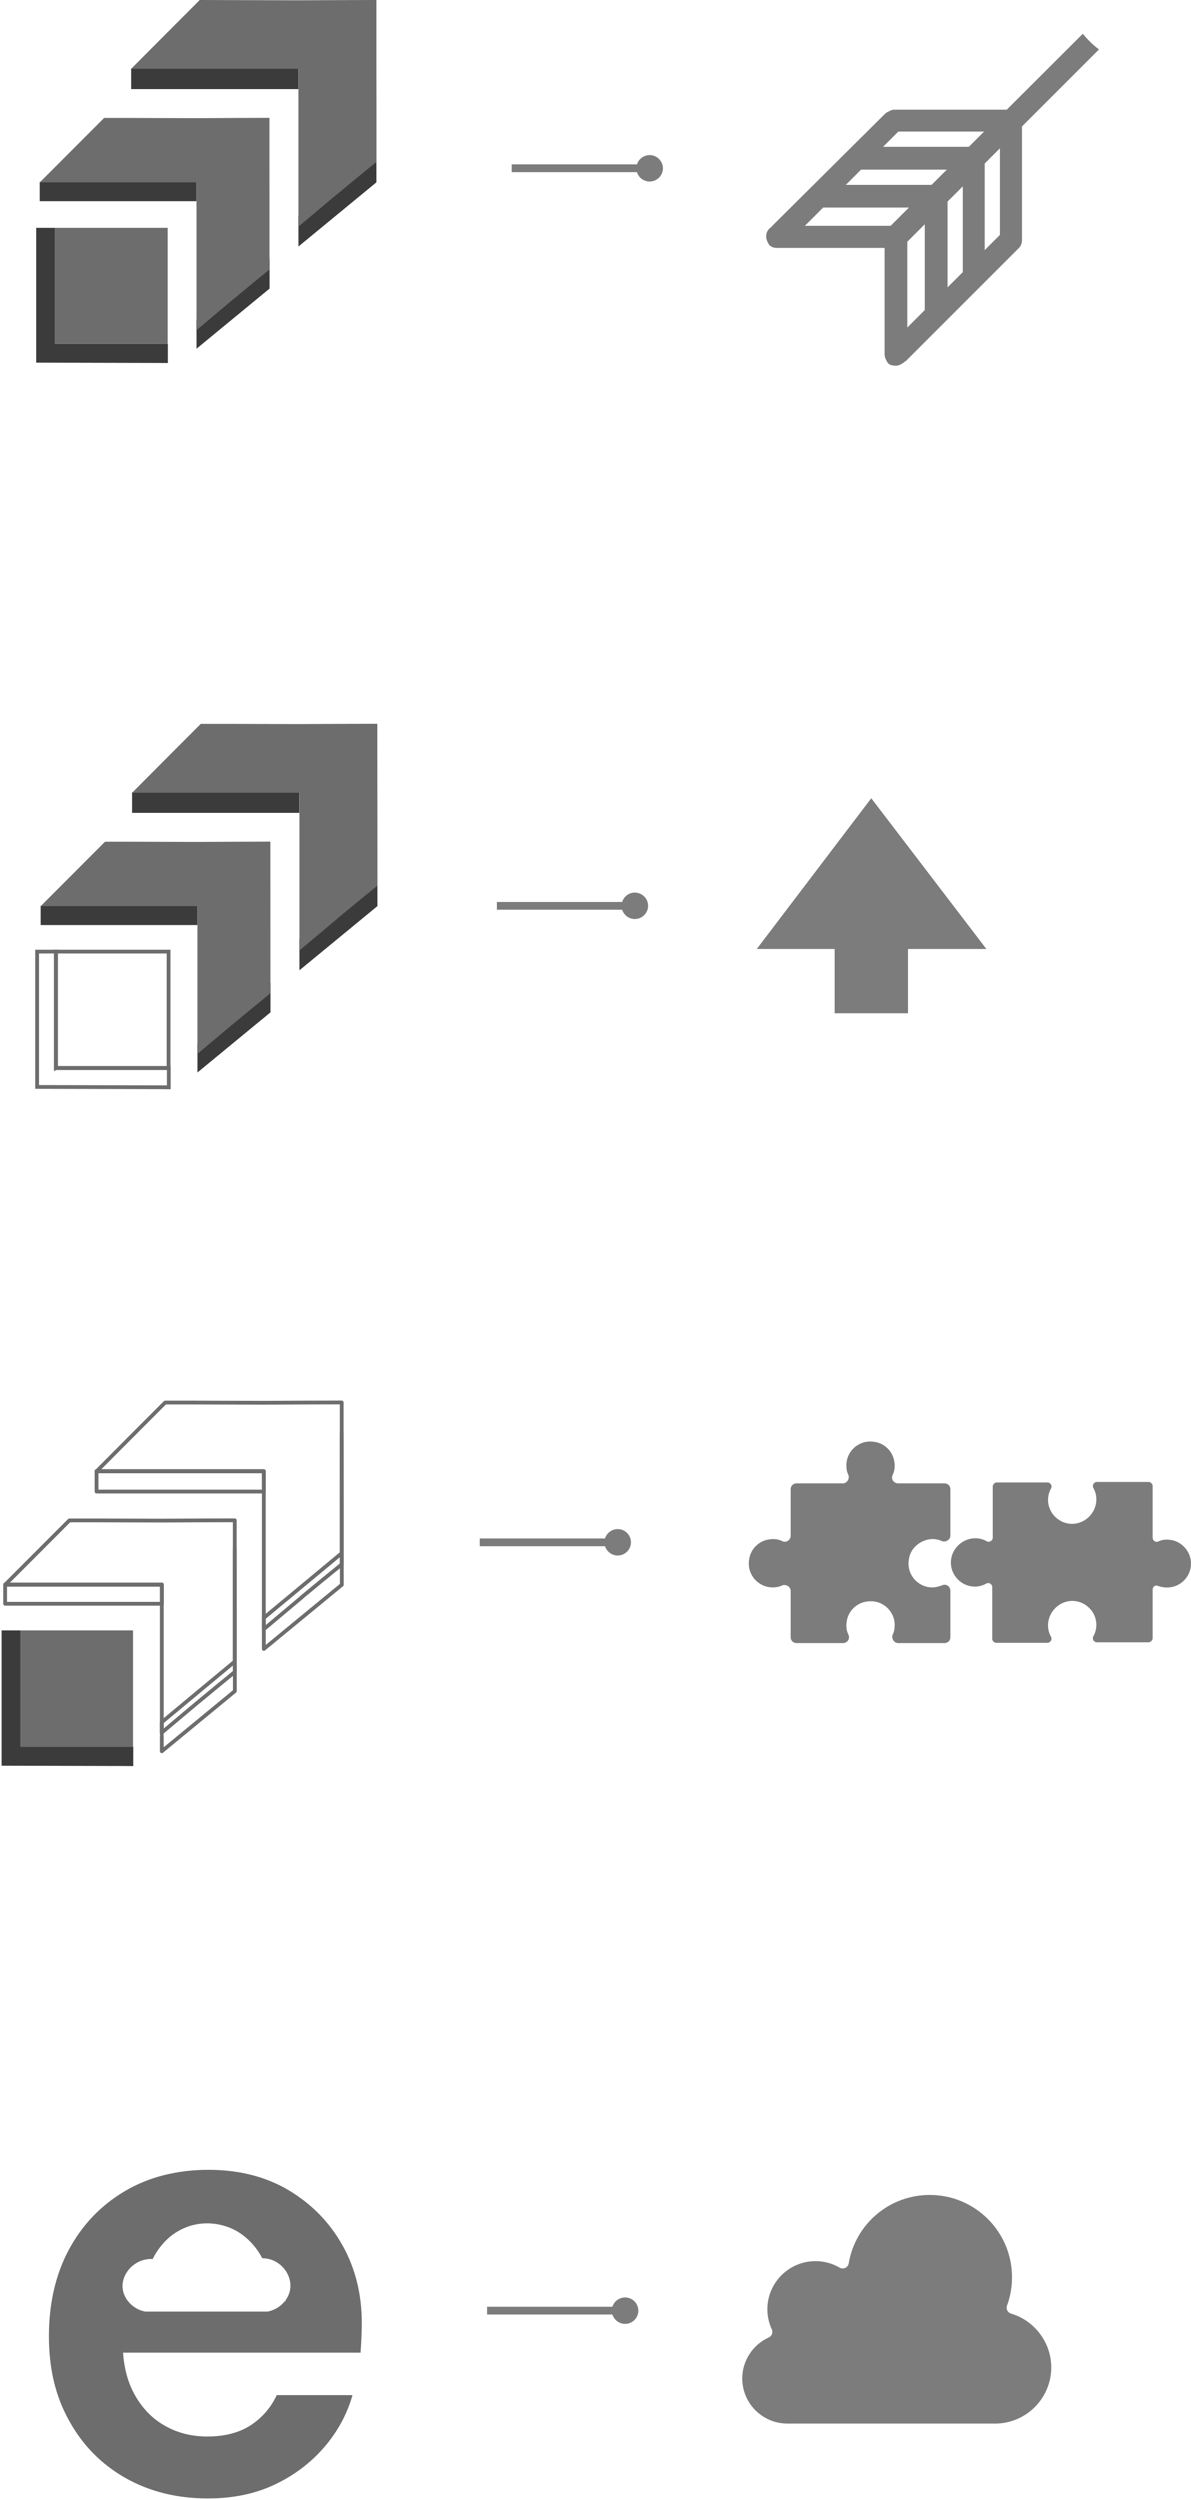 <svg xmlns="http://www.w3.org/2000/svg" width="314" height="659" viewBox="0 0 314 659" fill="none"><g clip-path="url(#clip0_4214_1875)"><path d="M266.52 609.86C266.095 609.727 265.749 609.434 265.563 609.062C265.377 608.663 265.35 608.211 265.483 607.812C266.387 605.391 266.813 602.864 266.813 600.284C266.813 588.315 257.078 578.606 245.135 578.606C234.522 578.606 225.531 586.213 223.749 596.667C223.67 597.172 223.324 597.624 222.845 597.837C222.366 598.05 221.834 598.023 221.382 597.784C219.44 596.64 217.233 596.055 214.998 596.055C208.003 596.055 202.311 601.747 202.311 608.743C202.311 610.578 202.71 612.36 203.481 614.036C203.667 614.408 203.667 614.86 203.534 615.259C203.375 615.658 203.082 615.977 202.71 616.164C198.454 618.079 195.688 622.335 195.688 626.989C195.688 633.559 201.034 638.879 207.604 638.879H262.344C270.51 638.879 277.16 632.229 277.16 624.063C277.16 617.573 272.798 611.722 266.547 609.886" fill="#7C7C7C"></path><path d="M165.466 608.078H128.414V610.126H165.466V608.078Z" fill="#7C7C7C"></path><path d="M164.802 606.641C166.158 606.641 167.276 607.758 167.276 609.115C167.276 610.471 166.158 611.588 164.802 611.588C163.445 611.588 162.328 610.471 162.328 609.115C162.328 607.758 163.445 606.641 164.802 606.641Z" fill="#7C7C7C"></path><path d="M168.292 609.115C168.292 611.03 166.723 612.599 164.808 612.599C162.893 612.599 161.297 611.03 161.297 609.115C161.297 607.2 162.866 605.63 164.808 605.63C166.75 605.63 168.292 607.2 168.292 609.115ZM163.345 609.115C163.345 609.913 164.01 610.578 164.808 610.578C165.606 610.578 166.271 609.913 166.271 609.115C166.271 608.317 165.606 607.652 164.808 607.652C164.01 607.652 163.345 608.317 163.345 609.115Z" fill="#7C7C7C"></path><path d="M75.382 607.04C75.382 607.04 75.249 607.226 75.195 607.306H75.408C75.408 607.306 75.408 607.12 75.408 607.04H75.382Z" fill="#6D6D6D"></path><path d="M90.328 591.959C86.976 585.921 82.268 581.08 76.23 577.436C70.192 573.818 63.091 571.983 54.951 571.983C46.812 571.983 39.231 573.845 32.927 577.595C26.597 581.346 21.676 586.479 18.165 593.023C14.654 599.566 12.898 607.2 12.898 615.871C12.898 624.542 14.681 631.804 18.271 638.214C21.836 644.651 26.783 649.652 33.114 653.243C39.444 656.807 46.652 658.616 54.818 658.616C61.415 658.616 67.267 657.392 72.4 654.972C77.507 652.551 81.869 649.279 85.434 645.157C88.998 641.034 91.498 636.432 92.934 631.378H72.959C71.416 634.677 69.129 637.31 66.123 639.305C63.091 641.273 59.287 642.284 54.659 642.284C50.483 642.284 46.706 641.326 43.354 639.385C40.003 637.469 37.343 634.65 35.348 630.979C33.699 627.894 32.715 624.303 32.449 620.18H95.062C95.169 618.637 95.249 617.201 95.302 615.898C95.355 614.568 95.382 613.371 95.382 612.28C95.382 604.806 93.706 598.023 90.354 591.985L90.328 591.959ZM59.633 586.905C59.952 587.011 60.218 587.118 60.377 587.171C62 587.809 63.356 588.634 64.474 589.565C67.267 591.799 68.703 594.432 69.129 595.284C70.086 595.284 70.99 595.47 71.815 595.789C74.874 596.986 76.816 600.098 76.55 603.077C76.443 604.274 75.991 605.391 75.273 606.375C75.273 606.455 75.273 606.535 75.273 606.641H75.06C73.996 607.998 72.4 609.009 70.538 609.354H38.274C37.822 609.248 37.396 609.142 36.97 608.982C35.667 608.477 34.577 607.652 33.779 606.641C33.406 606.189 33.114 605.684 32.874 605.178C32.661 604.726 32.502 604.247 32.422 603.769C32.369 603.556 32.342 603.316 32.316 603.077C32.103 600.284 33.965 597.358 36.837 596.108C37.875 595.656 39.019 595.443 40.269 595.496C40.721 594.539 42.131 591.879 44.87 589.591C45.801 588.82 46.918 588.102 48.169 587.517C48.701 587.277 49.233 587.065 49.764 586.878C54.047 585.442 57.824 586.32 59.526 586.878L59.633 586.905Z" fill="#6D6D6D"></path><path d="M244.657 405.846C245.96 405.58 247.157 405.713 248.327 406.245C249.391 406.644 250.562 405.846 250.562 404.809V392.6C250.562 391.669 249.897 391.03 248.992 391.03H236.783C235.613 391.03 234.815 389.833 235.347 388.796C235.879 387.759 236.012 386.429 235.746 385.125C235.347 382.625 233.246 380.524 230.746 380.125C226.676 379.327 223.138 382.359 223.138 386.296C223.138 387.227 223.271 387.998 223.67 388.796C224.069 389.833 223.271 391.03 222.234 391.03H210.025C209.094 391.03 208.456 391.695 208.456 392.6V404.809C208.456 405.979 207.285 406.777 206.221 406.245C205.157 405.713 203.854 405.58 202.551 405.846C200.05 406.245 197.949 408.346 197.55 410.847C196.752 414.916 199.784 418.454 203.721 418.454C204.652 418.454 205.423 418.321 206.221 417.922C207.259 417.523 208.456 418.321 208.456 419.358V431.567C208.456 432.498 209.121 433.136 210.025 433.136H222.234C223.404 433.136 224.202 431.966 223.67 430.902C223.138 429.838 223.005 428.535 223.271 427.231C223.67 424.731 225.772 422.63 228.272 422.231C232.341 421.433 235.879 424.465 235.879 428.402C235.879 429.333 235.746 430.104 235.347 430.902C234.948 431.939 235.746 433.136 236.783 433.136H248.992C249.923 433.136 250.562 432.471 250.562 431.567V419.358C250.562 418.161 249.391 417.39 248.327 417.922C247.529 418.188 246.758 418.454 245.827 418.454C241.89 418.454 238.858 414.916 239.656 410.847C240.055 408.346 242.156 406.378 244.657 405.846Z" fill="#7C7C7C"></path><path d="M307.826 405.846C306.895 405.846 306.124 405.979 305.326 406.378C304.661 406.644 303.89 406.112 303.89 405.341V391.696C303.89 391.164 303.358 390.658 302.826 390.658H289.181C288.383 390.658 287.877 391.589 288.25 392.228C288.782 393.159 289.048 394.196 289.048 395.26C289.048 398.665 286.281 401.564 282.877 401.697C279.339 401.83 276.307 398.93 276.307 395.393C276.307 394.355 276.573 393.291 277.105 392.361C277.504 391.696 276.972 390.791 276.174 390.791H262.768C262.236 390.791 261.73 391.323 261.73 391.829V405.367C261.73 406.165 260.799 406.671 260.161 406.298C259.23 405.766 258.193 405.5 257.129 405.5C253.724 405.5 250.825 408.267 250.692 411.671C250.559 415.209 253.458 418.241 256.996 418.241C258.06 418.241 259.097 417.975 260.028 417.443C260.693 417.044 261.597 417.576 261.597 418.374V432.02C261.597 432.551 262.129 433.057 262.635 433.057H276.174C276.972 433.057 277.477 432.126 277.105 431.488C276.573 430.557 276.307 429.519 276.307 428.455C276.307 425.051 279.073 422.151 282.478 422.018C286.015 421.885 289.048 424.785 289.048 428.322C289.048 429.36 288.782 430.424 288.25 431.355C287.851 432.02 288.383 432.924 289.181 432.924H302.826C303.358 432.924 303.89 432.392 303.89 431.886V419.013C303.89 418.215 304.688 417.709 305.326 418.082C306.124 418.348 306.895 418.481 307.693 418.481C311.231 418.481 314.13 415.581 313.997 411.911C313.864 408.639 311.098 405.873 307.826 405.873" fill="#7C7C7C"></path><path d="M163.529 405.554H126.477V407.602H163.529V405.554Z" fill="#7C7C7C"></path><path d="M162.833 404.091C164.19 404.091 165.307 405.208 165.307 406.565C165.307 407.921 164.19 409.038 162.833 409.038C161.477 409.038 160.359 407.921 160.359 406.565C160.359 405.208 161.477 404.091 162.833 404.091Z" fill="#7C7C7C"></path><path d="M166.347 406.564C166.347 408.479 164.778 410.049 162.863 410.049C160.947 410.049 159.352 408.479 159.352 406.564C159.352 404.649 160.921 403.08 162.863 403.08C164.804 403.08 166.347 404.649 166.347 406.564ZM161.373 406.564C161.373 407.362 162.038 408.027 162.836 408.027C163.634 408.027 164.299 407.362 164.299 406.564C164.299 405.766 163.634 405.101 162.836 405.101C162.038 405.101 161.373 405.766 161.373 406.564Z" fill="#7C7C7C"></path><path d="M5.396 460.48C5.396 450.24 5.396 440.026 5.396 429.785C3.747 429.785 2.071 429.785 0.422 429.785C0.422 441.675 0.422 453.565 0.422 465.454C10.343 465.481 20.291 465.507 30.213 465.534C31.862 465.534 33.484 465.534 35.133 465.561C35.133 463.858 35.133 462.156 35.133 460.454C25.239 460.454 15.344 460.454 5.449 460.454L5.396 460.48Z" fill="#3B3B3B"></path><path d="M35.078 460.48V429.785C25.183 429.785 15.262 429.785 5.367 429.785C5.367 440.026 5.367 450.24 5.367 460.48C15.262 460.48 25.157 460.48 35.052 460.48H35.078Z" fill="#6D6D6D"></path><path d="M69.554 390.579V393.185C54.845 393.185 40.162 393.185 25.453 393.185C25.453 391.377 25.453 389.568 25.453 387.786H69.554C69.554 388.823 69.554 389.754 69.554 390.579Z" stroke="#6D6D6D" stroke-linecap="round" stroke-linejoin="round"></path><path d="M90.089 409.437C83.253 415.129 76.391 420.795 69.555 426.487V430.503C69.555 431.168 69.555 433.988 69.555 434.679C76.417 429.041 83.253 423.402 90.116 417.763C90.116 404.437 90.116 391.137 90.089 377.811C90.089 389.701 90.089 397.547 90.089 409.437Z" stroke="#6D6D6D" stroke-linecap="round" stroke-linejoin="round"></path><path d="M79.688 420.928C83.173 418.028 86.631 415.182 90.088 412.389C90.088 400.5 90.088 388.61 90.088 376.694V369.698C83.252 369.698 76.443 369.751 69.607 369.778L51.547 369.725H43.54C37.582 375.683 31.651 381.641 25.719 387.599L25.559 387.759L25.453 387.865C38.886 387.865 52.345 387.865 65.777 387.865C67.027 387.865 68.304 387.865 69.554 387.865C69.554 388.583 69.554 389.302 69.554 390.02C69.554 390.685 69.554 391.376 69.554 392.041C69.554 404.516 69.554 416.964 69.554 429.413V429.466C72.906 426.646 76.284 423.8 79.688 420.954V420.928Z" stroke="#6D6D6D" stroke-linecap="round" stroke-linejoin="round"></path><path d="M42.66 422.763C28.881 422.763 15.103 422.763 1.352 422.763C1.352 421.087 1.352 419.385 1.352 417.683H42.686V420.289C42.686 421.114 42.686 421.912 42.686 422.736L42.66 422.763Z" stroke="#6D6D6D" stroke-linecap="round" stroke-linejoin="round"></path><path d="M61.887 438.004C55.477 443.324 49.067 448.644 42.656 453.99C42.656 453.99 42.656 457.767 42.656 457.741C42.656 458.379 42.656 461.012 42.656 461.651C49.067 456.357 55.504 451.091 61.914 445.798C61.914 433.323 61.914 420.848 61.887 408.373C61.887 419.518 61.887 426.859 61.887 438.004Z" stroke="#6D6D6D" stroke-linecap="round" stroke-linejoin="round"></path><path d="M52.156 448.75C55.427 446.037 58.672 443.377 61.891 440.744V407.309C61.891 405.128 61.891 402.947 61.891 400.766C55.507 400.766 49.097 400.819 42.713 400.845L25.796 400.792H18.295C12.736 406.378 7.15 411.937 1.591 417.523L1.458 417.656L1.352 417.762C13.933 417.762 26.541 417.762 39.122 417.762C40.292 417.762 41.489 417.762 42.66 417.762C42.66 418.427 42.66 419.119 42.66 419.784C42.66 420.422 42.66 421.034 42.66 421.672C42.66 433.349 42.66 445.026 42.66 456.677V456.73C45.798 454.07 48.964 451.437 52.156 448.75Z" stroke="#6D6D6D" stroke-linecap="round" stroke-linejoin="round"></path><path fill-rule="evenodd" clip-rule="evenodd" d="M199.516 250.163L229.705 210.424L260.055 250.163H239.387V267.106H220.05V250.163H199.516Z" fill="#7C7C7C"></path><path d="M168.052 237.768H131V239.816H168.052V237.768Z" fill="#7C7C7C"></path><path d="M167.388 236.305C168.744 236.305 169.861 237.422 169.861 238.778C169.861 240.135 168.744 241.252 167.388 241.252C166.031 241.252 164.914 240.135 164.914 238.778C164.914 237.422 166.031 236.305 167.388 236.305Z" fill="#7C7C7C"></path><path d="M170.871 238.778C170.871 240.694 169.301 242.263 167.359 242.263C165.418 242.263 163.875 240.694 163.875 238.778C163.875 236.863 165.444 235.294 167.359 235.294C169.275 235.294 170.871 236.863 170.871 238.778ZM165.923 238.778C165.923 239.576 166.588 240.241 167.386 240.241C168.184 240.241 168.849 239.576 168.849 238.778C168.849 237.98 168.184 237.315 167.386 237.315C166.588 237.315 165.923 237.98 165.923 238.778Z" fill="#7C7C7C"></path><path d="M14.763 281.55C14.763 271.309 14.763 261.095 14.763 250.854C13.114 250.854 11.438 250.854 9.789 250.854C9.789 262.744 9.789 274.634 9.789 286.524C19.71 286.55 29.658 286.577 39.58 286.603C41.229 286.603 42.852 286.603 44.501 286.63C44.501 284.928 44.501 283.225 44.501 281.523C34.606 281.523 24.711 281.523 14.816 281.523L14.763 281.55Z" stroke="#6D6D6D" stroke-miterlimit="10"></path><path d="M44.445 281.55V250.854C34.551 250.854 24.629 250.854 14.734 250.854C14.734 261.095 14.734 271.309 14.734 281.55C24.629 281.55 34.524 281.55 44.419 281.55H44.445Z" stroke="#6D6D6D" stroke-miterlimit="10"></path><path d="M78.921 211.674V214.281C64.212 214.281 49.529 214.281 34.82 214.281C34.82 212.472 34.82 210.663 34.82 208.881H78.921C78.921 209.919 78.921 210.85 78.921 211.674Z" fill="#3B3B3B"></path><path d="M99.48 230.533C92.644 236.225 85.781 241.891 78.945 247.583V251.599C78.945 252.264 78.945 255.084 78.945 255.775C85.808 250.136 92.644 244.497 99.506 238.858C99.506 225.532 99.506 212.233 99.48 198.907C99.48 210.796 99.48 218.643 99.48 230.533Z" fill="#3B3B3B"></path><path d="M89.079 242.023C92.563 239.124 96.021 236.278 99.479 233.485C99.479 221.595 99.479 209.706 99.479 197.789V190.794C92.643 190.794 85.834 190.847 78.998 190.874L60.937 190.821H52.931C46.973 196.779 41.041 202.737 35.11 208.695L34.95 208.855L34.844 208.961C48.276 208.961 61.735 208.961 75.168 208.961C76.418 208.961 77.695 208.961 78.945 208.961C78.945 209.679 78.945 210.397 78.945 211.116C78.945 211.78 78.945 212.472 78.945 213.137C78.945 225.612 78.945 238.06 78.945 250.508V250.562C82.296 247.742 85.674 244.896 89.079 242.05V242.023Z" fill="#6D6D6D"></path><path d="M52.027 243.859C38.249 243.859 24.47 243.859 10.719 243.859C10.719 242.183 10.719 240.481 10.719 238.778H52.053V241.385C52.053 242.21 52.053 243.008 52.053 243.832L52.027 243.859Z" fill="#3B3B3B"></path><path d="M71.286 259.073C64.875 264.393 58.465 269.713 52.055 275.059C52.055 275.059 52.055 278.836 52.055 278.809C52.055 279.448 52.055 282.081 52.055 282.719C58.465 277.426 64.902 272.16 71.312 266.867C71.312 254.392 71.312 241.917 71.286 229.442C71.286 240.587 71.286 247.928 71.286 259.073Z" fill="#3B3B3B"></path><path d="M61.546 269.846C64.818 267.133 68.063 264.473 71.281 261.839V228.405C71.281 226.224 71.281 224.042 71.281 221.861C64.897 221.861 58.487 221.915 52.103 221.941L35.187 221.888H27.686C22.127 227.474 16.541 233.033 10.982 238.619L10.849 238.752L10.742 238.858C23.323 238.858 35.931 238.858 48.513 238.858C49.683 238.858 50.88 238.858 52.05 238.858C52.05 239.523 52.05 240.215 52.05 240.88C52.05 241.518 52.05 242.13 52.05 242.768C52.05 254.445 52.05 266.122 52.05 277.772V277.825C55.189 275.166 58.354 272.532 61.546 269.846Z" fill="#6D6D6D"></path><path d="M171.959 43.33H134.906V45.378H171.959V43.33Z" fill="#7C7C7C"></path><path d="M171.271 41.867C172.627 41.867 173.744 42.984 173.744 44.34C173.744 45.697 172.627 46.814 171.271 46.814C169.914 46.814 168.797 45.697 168.797 44.34C168.797 42.984 169.914 41.867 171.271 41.867Z" fill="#7C7C7C"></path><path d="M174.777 44.367C174.777 46.282 173.207 47.851 171.266 47.851C169.324 47.851 167.781 46.282 167.781 44.367C167.781 42.452 169.351 40.882 171.266 40.882C173.181 40.882 174.777 42.452 174.777 44.367ZM169.829 44.367C169.829 45.165 170.494 45.83 171.292 45.83C172.09 45.83 172.755 45.165 172.755 44.367C172.755 43.569 172.09 42.904 171.292 42.904C170.494 42.904 169.829 43.569 169.829 44.367Z" fill="#7C7C7C"></path><path d="M14.521 90.649C14.521 80.462 14.521 70.248 14.521 60.06C12.872 60.06 11.196 60.06 9.547 60.06C9.547 71.897 9.547 83.76 9.547 95.597C19.468 95.623 29.416 95.65 39.338 95.677C40.987 95.677 42.609 95.677 44.258 95.703C44.258 94.001 44.258 92.325 44.258 90.623C34.364 90.623 24.469 90.623 14.574 90.623L14.521 90.649Z" fill="#3B3B3B"></path><path d="M44.203 90.649V60.06C34.308 60.06 24.387 60.06 14.492 60.06C14.492 70.248 14.492 80.462 14.492 90.649C24.387 90.649 34.282 90.649 44.177 90.649H44.203Z" fill="#6D6D6D"></path><path d="M78.679 20.88V23.487C63.97 23.487 49.287 23.487 34.578 23.487C34.578 21.678 34.578 19.869 34.578 18.087H78.679C78.679 19.125 78.679 20.056 78.679 20.88Z" fill="#3B3B3B"></path><path d="M99.214 39.739C92.378 45.431 85.516 51.097 78.68 56.789V60.805C78.68 61.47 78.68 64.29 78.68 64.981C85.542 59.342 92.378 53.703 99.241 48.064C99.241 34.738 99.241 21.439 99.214 8.113C99.214 20.003 99.214 27.849 99.214 39.739Z" fill="#3B3B3B"></path><path d="M88.84 51.23C92.324 48.33 95.782 45.484 99.24 42.691C99.24 30.802 99.24 18.912 99.24 6.996V0C92.404 0 85.595 0.053 78.759 0.08L60.698 0.027L52.665 0C46.707 5.958 40.776 11.916 34.844 17.875L34.684 18.034L34.578 18.14C48.011 18.14 61.47 18.14 74.902 18.14C76.152 18.14 77.429 18.14 78.679 18.14C78.679 18.859 78.679 19.577 78.679 20.295C78.679 20.96 78.679 21.651 78.679 22.317C78.679 34.791 78.679 47.24 78.679 59.688V59.741C82.031 56.922 85.409 54.076 88.813 51.23H88.84Z" fill="#6D6D6D"></path><path d="M51.785 53.038C38.006 53.038 24.228 53.038 10.477 53.038C10.477 51.362 10.477 49.66 10.477 47.958H51.811V50.564C51.811 51.389 51.811 52.187 51.811 53.011L51.785 53.038Z" fill="#3B3B3B"></path><path d="M71.043 68.279C64.633 73.599 58.223 78.919 51.812 84.265C51.812 84.265 51.812 88.042 51.812 88.016C51.812 88.654 51.812 91.287 51.812 91.926C58.223 86.632 64.66 81.366 71.07 76.073C71.07 63.598 71.07 51.123 71.043 38.648C71.043 49.793 71.043 57.134 71.043 68.279Z" fill="#3B3B3B"></path><path d="M61.304 79.052C64.576 76.339 67.821 73.679 71.039 71.046C71.039 59.901 71.039 48.756 71.039 37.611V31.067C64.655 31.067 58.245 31.121 51.861 31.147L34.944 31.094H27.444C21.884 36.68 16.299 42.239 10.739 47.825L10.606 47.958L10.5 48.064C23.081 48.064 35.689 48.064 48.27 48.064C49.441 48.064 50.638 48.064 51.808 48.064C51.808 48.729 51.808 49.421 51.808 50.086C51.808 50.724 51.808 51.336 51.808 51.974C51.808 63.651 51.808 75.328 51.808 86.978V87.031C54.947 84.372 58.112 81.738 61.304 79.052Z" fill="#6D6D6D"></path><path d="M285.486 8.884L265.431 28.913H235.613C235.214 28.913 234.815 29.126 234.416 29.312C234.017 29.524 233.618 29.711 233.405 29.924L203.588 59.555C203.375 59.767 203.375 59.954 203.189 59.954C202.391 60.565 201.992 61.363 201.992 62.348C201.992 63.145 202.391 63.944 202.79 64.555C203.402 65.167 203.987 65.353 204.998 65.353H233.219V93.388C233.219 94.186 233.618 94.984 234.017 95.596C234.416 96.208 235.214 96.394 236.225 96.394C237.023 96.394 237.635 95.995 238.22 95.596C238.433 95.383 238.832 95.197 239.018 94.984L268.649 65.353C269.261 64.742 269.447 63.944 269.447 63.145V33.328L289.742 13.033C288.146 11.836 286.71 10.427 285.486 8.91V8.884ZM234.815 59.528H212.206L217.021 54.714H239.63L234.815 59.528ZM243.806 81.738L239.204 86.34V63.731L243.806 59.129V81.738ZM245.614 48.729H223.005L227.022 44.712H249.631L245.614 48.729ZM253.833 71.737L249.817 75.753V53.144L253.833 49.128V71.737ZM255.429 38.701H232.82L236.837 34.685H259.446L255.429 38.701ZM263.622 61.922L259.605 65.938V43.117L263.622 39.1V61.922Z" fill="#7C7C7C"></path></g><defs><clipPath id="clip0_4214_1875"><rect width="314" height="658.615" fill="white"></rect></clipPath></defs></svg>
